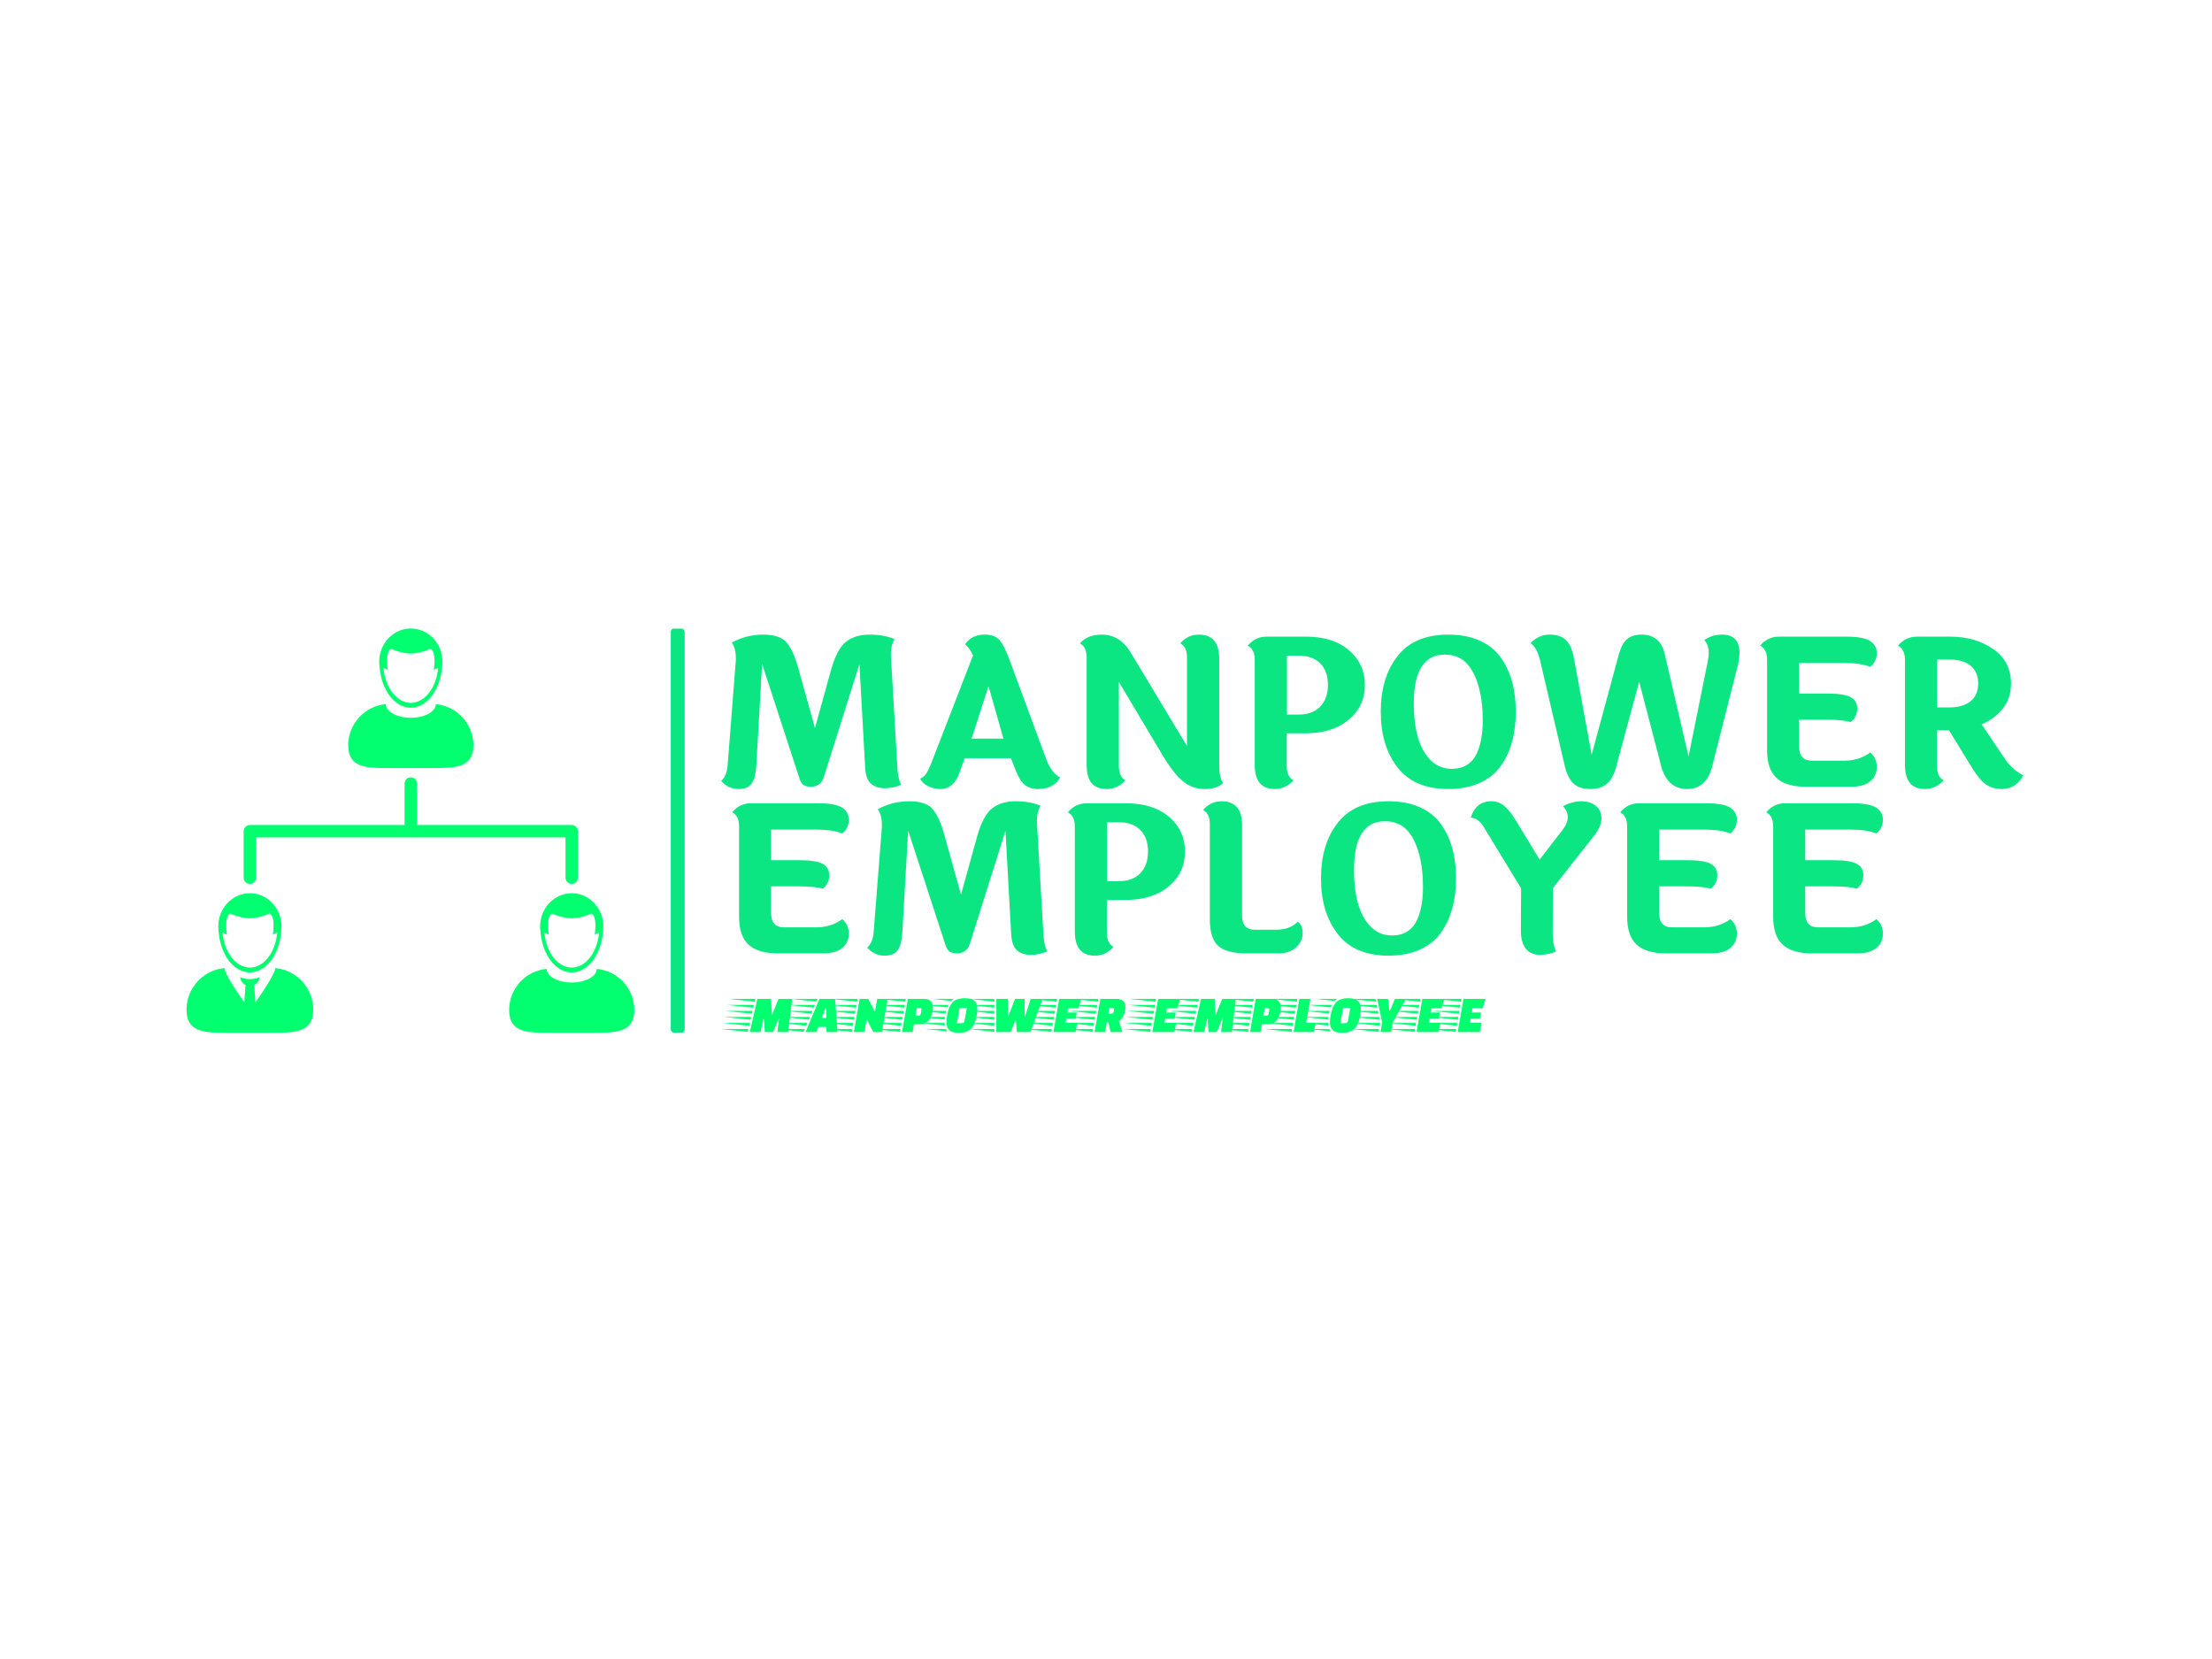 <svg xmlns="http://www.w3.org/2000/svg" version="1.1" xmlns:xlink="http://www.w3.org/1999/xlink" xmlns:svgjs="http://svgjs.dev/svgjs" width="1000" height="750" viewBox="0 0 1000 750"><rect width="1000" height="750" fill="#ffffff"></rect><g transform="matrix(0.834,0,0,0.834,82.495,284.197)"><svg viewBox="0 0 396 87" data-background-color="#ffffff" preserveAspectRatio="xMidYMid meet" height="219" width="1000" xmlns="http://www.w3.org/2000/svg" xmlns:xlink="http://www.w3.org/1999/xlink"><g id="tight-bounds" transform="matrix(1,0,0,1,0.24,-0.248)"><svg viewBox="0 0 395.52 87.495" height="87.495" width="395.52"><g><svg viewBox="0 0 557.909 123.418" height="87.495" width="395.52"><g><rect width="4.229" height="123.418" x="147.087" y="0" fill="#0be683" opacity="1" stroke-width="0" stroke="transparent" fill-opacity="1" class="rect-o-0" data-fill-palette-color="primary" rx="1%" id="o-0" data-palette-color="#0be683"></rect></g><g transform="matrix(1,0,0,1,162.389,0.307)"><svg viewBox="0 0 395.52 122.804" height="122.804" width="395.52"><g><svg viewBox="0 0 395.52 122.804" height="122.804" width="395.52"><g><svg viewBox="0 0 395.52 101.234" height="101.234" width="395.52"><g transform="matrix(1,0,0,1,0,0)"><svg width="395.52" viewBox="1.5 -37.3 319.2 78.7" height="101.234" data-palette-color="#0be683"><svg></svg><svg></svg><g class="undefined-text-0" data-fill-palette-color="primary" id="text-0"><path xmlns="http://www.w3.org/2000/svg" d="M45.65-0.5v0c-1.233 0.567-2.573 0.85-4.02 0.85-1.453 0-2.597-0.377-3.43-1.13-0.833-0.747-1.3-2.07-1.4-3.97v0l-1.4-25.3-8.75 27.75c-0.5 1.533-1.567 2.3-3.2 2.3v0c-0.933-0.033-1.583-0.233-1.95-0.6-0.367-0.367-0.667-0.95-0.9-1.75v0l-9.05-27.75-1.45 25.2c-0.133 1.867-0.51 3.24-1.13 4.12-0.613 0.887-1.703 1.33-3.27 1.33-1.567 0-2.967-0.65-4.2-1.95v0c0.967-0.9 1.5-2.233 1.6-4v0l2-25.55c0-0.2 0-0.417 0-0.65v0c0-1.567-0.333-2.817-1-3.75v0c2.4-1.3 4.967-1.95 7.7-1.95 2.733 0 4.657 0.65 5.77 1.95 1.12 1.3 2.097 3.5 2.93 6.6v0l4 14.35 3.9-14.1c0.967-3.5 2.193-5.84 3.68-7.02 1.48-1.187 3.413-1.78 5.8-1.78 2.38 0 4.42 0.367 6.12 1.1v0c-0.6 1-0.9 2.233-0.9 3.7v0c0 0.3 0.017 0.633 0.05 1v0l1.5 25.9c0.067 2.333 0.4 4.033 1 5.1zM67.05-24.65l-4.15 12.85h7.8zM84.6-2.3c-0.4 0.867-1.073 1.557-2.02 2.07-0.953 0.52-2.08 0.78-3.38 0.78-1.3 0-2.367-0.327-3.2-0.98-0.833-0.647-1.583-1.803-2.25-3.47v0l-1.2-3.1h-11.35l-1.25 3.5c-0.933 2.7-2.517 4.05-4.75 4.05v0c-1.067 0-2.077-0.243-3.03-0.73-0.947-0.48-1.57-1.087-1.87-1.82v0c0.567-0.233 1.043-0.627 1.43-1.18 0.38-0.547 0.803-1.403 1.27-2.57v0l10.25-26.45c-0.6-1.3-1.25-2.2-1.95-2.7v0c1.033-1.6 2.633-2.4 4.8-2.4v0c1.667 0 2.883 0.45 3.65 1.35 0.767 0.9 1.583 2.517 2.45 4.85v0l8.95 24.2c0.867 2.367 2.017 3.9 3.45 4.6zM91.1-5.4v0-26.3c0-1.733-0.55-2.883-1.65-3.45v0c1.2-1.433 3-2.15 5.4-2.15v0c2.933 0 5.283 1.467 7.05 4.4v0l13.8 22.9v-21.7c0-1.733-0.55-2.883-1.65-3.45v0c1.2-1.433 2.717-2.15 4.55-2.15v0c3.333 0 5 1.967 5 5.9v0 26.25c0 1.9 0.317 3.317 0.95 4.25v0c-1.033 0.967-2.533 1.45-4.5 1.45-1.967 0-3.7-0.593-5.2-1.78-1.5-1.18-3.117-3.187-4.85-6.02v0l-11-18.45v20.55c0 1.8 0.533 2.983 1.6 3.55v0c-1.267 1.433-2.767 2.15-4.5 2.15-1.733 0-3-0.483-3.8-1.45-0.8-0.967-1.2-2.467-1.2-4.5zM143.05-32.15v0h-2.85v14.45h2.85c2.3 0 4.077-0.66 5.33-1.98 1.247-1.313 1.87-3.08 1.87-5.3 0-2.213-0.623-3.963-1.87-5.25-1.253-1.28-3.03-1.92-5.33-1.92zM135.2-36.8v0h9.35c0.1 0 0.2 0 0.3 0v0c5.5 0 9.583 1.7 12.25 5.1v0c1.467 1.867 2.2 4.117 2.2 6.75 0 2.633-0.733 4.867-2.2 6.7v0c-2.7 3.433-6.883 5.15-12.55 5.15v0h-4.4v7.95c0 1.8 0.55 2.983 1.65 3.55v0c-1.267 1.433-2.8 2.15-4.6 2.15v0c-3.267 0-4.9-1.983-4.9-5.95v0-25.75c0-1.7-0.567-2.85-1.7-3.45v0c1.233-1.467 2.767-2.2 4.6-2.2zM180.6-4.4v0c2.933 0 5-1.3 6.2-3.9v0c0.933-2.1 1.4-4.733 1.4-7.9v0c0-0.7-0.017-1.433-0.05-2.2v0c-0.233-4.2-1.1-7.583-2.6-10.15-1.5-2.567-3.717-3.85-6.65-3.85v0c-5.067 0-7.6 3.983-7.6 11.95v0c0 6.7 1.433 11.4 4.3 14.1v0c1.367 1.3 3.033 1.95 5 1.95zM192.55-31.78c1.267 1.753 2.21 3.737 2.83 5.95 0.613 2.22 0.92 4.687 0.92 7.4 0 2.72-0.307 5.197-0.92 7.43-0.62 2.233-1.563 4.233-2.83 6-1.267 1.767-2.99 3.133-5.17 4.1-2.187 0.967-4.73 1.45-7.63 1.45v0c-5.533 0-9.673-1.76-12.42-5.28-2.753-3.513-4.13-8.07-4.13-13.67 0-5.6 1.377-10.15 4.13-13.65 2.747-3.5 6.887-5.25 12.42-5.25v0c2.933 0 5.483 0.483 7.65 1.45 2.167 0.967 3.883 2.323 5.15 4.07zM243.6-32.8v0c0-1.367-0.367-2.417-1.1-3.15v0c1.233-0.9 2.7-1.35 4.4-1.35v0c2.833 0 4.25 1.517 4.25 4.55v0c0 0.467-0.1 1.3-0.3 2.5v0l-6.15 24.25c-0.867 4.367-3 6.55-6.4 6.55v0c-3.467 0-5.667-2.183-6.6-6.55v0l-5.15-19.75-5.35 19.75c-0.533 2.433-1.323 4.133-2.37 5.1-1.053 0.967-2.487 1.45-4.3 1.45-1.82 0-3.22-0.483-4.2-1.45-0.987-0.967-1.73-2.667-2.23-5.1v0l-5.8-24.8c-0.533-2.267-1.333-3.733-2.4-4.4v0c1.367-1.4 2.917-2.1 4.65-2.1 1.733 0 3.077 0.44 4.03 1.32 0.947 0.887 1.62 2.447 2.02 4.68v0l4.3 23.45 6.7-24.75c0.5-1.733 1.183-2.95 2.05-3.65 0.867-0.7 2.033-1.05 3.5-1.05v0c3.033 0 4.917 1.567 5.65 4.7v0l5.85 25.15 4.75-23.5c0.133-0.667 0.2-1.283 0.2-1.85zM268.85-6.4v0h8.05c2.367 0 4.467-0.667 6.3-2v0c1.067 0.9 1.6 2.083 1.6 3.55 0 1.467-0.533 2.64-1.6 3.52-1.067 0.887-2.667 1.33-4.8 1.33v0h-10.85c-3.333 0-5.773-0.717-7.32-2.15-1.553-1.433-2.33-3.7-2.33-6.8v0-22.2c0-1.7-0.567-2.85-1.7-3.45v0c1.233-1.467 2.75-2.2 4.55-2.2v0h16.7c2.633 0 4.517 0.343 5.65 1.03 1.133 0.68 1.7 1.687 1.7 3.02 0 1.333-0.533 2.45-1.6 3.35v0c-1.6-0.633-3.7-0.95-6.3-0.95v0h-11.15v7.5h6.9c2.667 0 4.56 0.283 5.68 0.85 1.113 0.567 1.67 1.523 1.67 2.87 0 1.353-0.533 2.447-1.6 3.28v0c-1.2-0.4-3.3-0.6-6.3-0.6v0h-6.35v6.5c0 2.367 1.033 3.55 3.1 3.55zM302.45-31.2h-2.85v11.75h2.85c2.333 0 4.117-0.51 5.35-1.53 1.233-1.013 1.85-2.463 1.85-4.35 0-1.88-0.617-3.33-1.85-4.35-1.233-1.013-3.017-1.52-5.35-1.52zM320.7-2.8v0c-1.133 2.233-2.933 3.35-5.4 3.35v0c-1.3 0-2.483-0.333-3.55-1-1.067-0.667-2.217-1.983-3.45-3.95v0l-5.8-9.45h-2.95v8.7c0 1.8 0.55 2.983 1.65 3.55v0c-1.267 1.433-2.8 2.15-4.6 2.15v0c-3.267 0-4.9-1.983-4.9-5.95v0-25.75c0-1.7-0.567-2.85-1.7-3.45v0c1.233-1.467 2.767-2.2 4.6-2.2v0h8.3c4.033 0 7.507 1.01 10.42 3.03 2.92 2.013 4.38 4.837 4.38 8.47v0c0 2.367-0.65 4.39-1.95 6.07-1.3 1.687-3.05 2.997-5.25 3.93v0l5.9 8.75c1.2 1.633 2.633 2.883 4.3 3.75z" fill="#0be683" fill-rule="nonzero" stroke="none" stroke-width="1" stroke-linecap="butt" stroke-linejoin="miter" stroke-miterlimit="10" stroke-dasharray="" stroke-dashoffset="0" font-family="none" font-weight="none" font-size="none" text-anchor="none" style="mix-blend-mode: normal" data-fill-palette-color="primary" opacity="1"></path><path xmlns="http://www.w3.org/2000/svg" d="M16.85 34.45v0h8.05c2.367 0 4.467-0.667 6.3-2v0c1.067 0.9 1.6 2.083 1.6 3.55 0 1.467-0.533 2.64-1.6 3.52-1.067 0.887-2.667 1.33-4.8 1.33v0h-10.85c-3.333 0-5.777-0.717-7.33-2.15-1.547-1.433-2.32-3.7-2.32-6.8v0-22.2c0-1.7-0.567-2.85-1.7-3.45v0c1.233-1.467 2.75-2.2 4.55-2.2v0h16.7c2.633 0 4.517 0.343 5.65 1.03 1.133 0.68 1.7 1.687 1.7 3.02 0 1.333-0.533 2.45-1.6 3.35v0c-1.6-0.633-3.7-0.95-6.3-0.95v0h-11.15v7.5h6.9c2.667 0 4.56 0.283 5.68 0.85 1.113 0.567 1.67 1.523 1.67 2.87 0 1.353-0.533 2.447-1.6 3.28v0c-1.2-0.4-3.3-0.6-6.3-0.6v0h-6.35v6.5c0 2.367 1.033 3.55 3.1 3.55zM81.45 40.35v0c-1.233 0.567-2.573 0.85-4.02 0.85-1.453 0-2.597-0.377-3.43-1.13-0.833-0.747-1.3-2.07-1.4-3.97v0l-1.4-25.3-8.75 27.75c-0.5 1.533-1.567 2.3-3.2 2.3v0c-0.933-0.033-1.583-0.233-1.95-0.6-0.367-0.367-0.667-0.95-0.9-1.75v0l-9.05-27.75-1.45 25.2c-0.133 1.867-0.507 3.24-1.12 4.12-0.62 0.887-1.713 1.33-3.28 1.33-1.567 0-2.967-0.65-4.2-1.95v0c0.967-0.9 1.5-2.233 1.6-4v0l2-25.55c0-0.2 0-0.417 0-0.65v0c0-1.567-0.333-2.817-1-3.75v0c2.4-1.3 4.967-1.95 7.7-1.95 2.733 0 4.66 0.65 5.78 1.95 1.113 1.3 2.087 3.5 2.92 6.6v0l4 14.35 3.9-14.1c0.967-3.5 2.193-5.84 3.68-7.02 1.48-1.187 3.413-1.78 5.8-1.78 2.38 0 4.42 0.367 6.12 1.1v0c-0.6 1-0.9 2.233-0.9 3.7v0c0 0.3 0.017 0.633 0.05 1v0l1.5 25.9c0.067 2.333 0.4 4.033 1 5.1zM98.95 8.7v0h-2.85v14.45h2.85c2.3 0 4.077-0.66 5.33-1.98 1.247-1.313 1.87-3.08 1.87-5.3 0-2.213-0.623-3.963-1.87-5.25-1.253-1.28-3.03-1.92-5.33-1.92zM91.1 4.05v0h9.35c0.1 0 0.2 0 0.3 0v0c5.5 0 9.583 1.7 12.25 5.1v0c1.467 1.867 2.2 4.117 2.2 6.75 0 2.633-0.733 4.867-2.2 6.7v0c-2.7 3.433-6.883 5.15-12.55 5.15v0h-4.4v7.95c0 1.8 0.55 2.983 1.65 3.55v0c-1.267 1.433-2.8 2.15-4.6 2.15v0c-3.267 0-4.9-1.983-4.9-5.95v0-25.75c0-1.7-0.567-2.85-1.7-3.45v0c1.233-1.467 2.767-2.2 4.6-2.2zM121.3 32.5v0-23.35c0-1.733-0.55-2.883-1.65-3.45v0c1.2-1.433 2.717-2.15 4.55-2.15v0c3.333 0 5 1.967 5 5.9v0 22.05c0 2.367 1.033 3.55 3.1 3.55v0h5.15c2.367 0 4.167-0.667 5.4-2v0c0.8 0.567 1.2 1.507 1.2 2.82 0 1.32-0.523 2.48-1.57 3.48-1.053 1-2.58 1.5-4.58 1.5v0h-7.5c-3.333 0-5.683-0.617-7.05-1.85-1.367-1.233-2.05-3.4-2.05-6.5zM165.95 36.45v0c2.933 0 5-1.3 6.2-3.9v0c0.933-2.1 1.4-4.733 1.4-7.9v0c0-0.7-0.017-1.433-0.05-2.2v0c-0.233-4.2-1.1-7.583-2.6-10.15-1.5-2.567-3.717-3.85-6.65-3.85v0c-5.067 0-7.6 3.983-7.6 11.95v0c0 6.7 1.433 11.4 4.3 14.1v0c1.367 1.3 3.033 1.95 5 1.95zM177.9 9.07c1.267 1.753 2.207 3.737 2.82 5.95 0.62 2.22 0.93 4.687 0.93 7.4 0 2.72-0.31 5.197-0.93 7.43-0.613 2.233-1.553 4.233-2.82 6-1.267 1.767-2.993 3.133-5.18 4.1-2.18 0.967-4.72 1.45-7.62 1.45v0c-5.533 0-9.673-1.76-12.42-5.28-2.753-3.513-4.13-8.07-4.13-13.67 0-5.6 1.377-10.15 4.13-13.65 2.747-3.5 6.887-5.25 12.42-5.25v0c2.933 0 5.483 0.483 7.65 1.45 2.167 0.967 3.883 2.323 5.15 4.07zM206.2 40.35v0c-1.233 0.567-2.577 0.85-4.03 0.85-1.447 0-2.58-0.5-3.4-1.5-0.813-1-1.22-2.483-1.22-4.45v0l0.05-10.35-9.25-15.2c-0.833-1.333-1.867-2.05-3.1-2.15v0c0.867-2.667 2.55-4 5.05-4v0c1.267 0 2.357 0.407 3.27 1.22 0.92 0.82 1.863 2.03 2.83 3.63v0l5.75 9.45 5.6-7.25c0.867-1.133 1.3-2.183 1.3-3.15 0-0.967-0.4-1.867-1.2-2.7v0c1.6-0.8 3.11-1.2 4.53-1.2 1.413 0 2.587 0.367 3.52 1.1 0.933 0.733 1.4 1.767 1.4 3.1 0 1.333-0.617 2.767-1.85 4.3v0l-10.05 12.8-0.05 11.25c0 1.8 0.283 3.217 0.85 4.25zM234.55 34.45v0h8.05c2.367 0 4.467-0.667 6.3-2v0c1.067 0.9 1.6 2.083 1.6 3.55 0 1.467-0.533 2.64-1.6 3.52-1.067 0.887-2.667 1.33-4.8 1.33v0h-10.85c-3.333 0-5.777-0.717-7.33-2.15-1.547-1.433-2.32-3.7-2.32-6.8v0-22.2c0-1.7-0.567-2.85-1.7-3.45v0c1.233-1.467 2.75-2.2 4.55-2.2v0h16.7c2.633 0 4.517 0.343 5.65 1.03 1.133 0.68 1.7 1.687 1.7 3.02 0 1.333-0.533 2.45-1.6 3.35v0c-1.6-0.633-3.7-0.95-6.3-0.95v0h-11.15v7.5h6.9c2.667 0 4.557 0.283 5.67 0.85 1.12 0.567 1.68 1.523 1.68 2.87 0 1.353-0.533 2.447-1.6 3.28v0c-1.2-0.4-3.3-0.6-6.3-0.6v0h-6.35v6.5c0 2.367 1.033 3.55 3.1 3.55zM270.35 34.45v0h8.05c2.367 0 4.467-0.667 6.3-2v0c1.067 0.9 1.6 2.083 1.6 3.55 0 1.467-0.533 2.64-1.6 3.52-1.067 0.887-2.667 1.33-4.8 1.33v0h-10.85c-3.333 0-5.773-0.717-7.32-2.15-1.553-1.433-2.33-3.7-2.33-6.8v0-22.2c0-1.7-0.567-2.85-1.7-3.45v0c1.233-1.467 2.75-2.2 4.55-2.2v0h16.7c2.633 0 4.517 0.343 5.65 1.03 1.133 0.68 1.7 1.687 1.7 3.02 0 1.333-0.533 2.45-1.6 3.35v0c-1.6-0.633-3.7-0.95-6.3-0.95v0h-11.15v7.5h6.9c2.667 0 4.557 0.283 5.67 0.85 1.12 0.567 1.68 1.523 1.68 2.87 0 1.353-0.533 2.447-1.6 3.28v0c-1.2-0.4-3.3-0.6-6.3-0.6v0h-6.35v6.5c0 2.367 1.033 3.55 3.1 3.55z" fill="#0be683" fill-rule="nonzero" stroke="none" stroke-width="1" stroke-linecap="butt" stroke-linejoin="miter" stroke-miterlimit="10" stroke-dasharray="" stroke-dashoffset="0" font-family="none" font-weight="none" font-size="none" text-anchor="none" style="mix-blend-mode: normal" data-fill-palette-color="primary" opacity="1"></path></g></svg></g></svg></g><g transform="matrix(1,0,0,1,0,112.306)"><svg viewBox="0 0 232.21 10.498" height="10.498" width="232.21"><g transform="matrix(1,0,0,1,0,0)"><svg width="232.21" viewBox="-12.65 -26.95 609.36 27.55" height="10.498" data-palette-color="#01ff70"><path d="M33.25-10.75L28.75 0 22.15 0 21.4-10.75 21.15-10.75 18.75 0 10.2 0 16.25-26.45 27.1-26.45 27.85-14.05 28.05-14.05 33.1-26.45 43.95-26.45 40.75 0 32.15 0 33.5-10.75 33.25-10.75ZM9.05-2.4L8.55-0.15-12.65-2.4 9.05-2.4ZM10.2-7.25L9.65-5-11.5-7.25 10.2-7.25ZM11.3-12.05L10.8-9.8-10.35-12.05 11.3-12.05ZM12.35-16.85L11.8-14.6-9.2-16.85 12.35-16.85ZM13.45-21.65L12.95-19.4-8.05-21.65 13.45-21.65ZM14.6-26.45L14.05-24.2-6.9-26.45 14.6-26.45ZM80.1 0L71.35 0 71.15-4.05 64.85-4.05 63.3 0 54.65 0 65.75-26.45 78.15-26.45 80.1 0ZM67.5-11.2L71.15-11.2 71.15-18.8 70.45-18.8 67.5-11.2ZM54-2.4L53.05-0.2 32.55-2.4 54-2.4ZM56.05-7.25L55.1-5.05 34.6-7.25 56.05-7.25ZM58.05-12.05L57.15-9.85 36.65-12.05 58.05-12.05ZM60.1-16.85L59.15-14.65 38.7-16.85 60.1-16.85ZM62.1-21.65L61.2-19.45 40.75-21.65 62.1-21.65ZM64.1-26.45L63.2-24.3 42.8-26.45 64.1-26.45ZM115.45 0L108.65 0 103.5-9.9 103.3-9.9 101.55 0 93.15 0 97.75-26.45 104.55-26.45 109.75-16.6 110.05-16.6 111.75-26.45 120.09-26.45 115.45 0ZM91.9-2.4L91.5-0.15 70.3-2.4 91.9-2.4ZM93.6-12.05L93.2-9.8 72-12.05 93.6-12.05ZM94.45-16.85L94.05-14.6 72.84-16.85 94.45-16.85ZM95.3-21.65L94.9-19.4 73.7-21.65 95.3-21.65ZM96.1-26.45L95.75-24.2 74.55-26.45 96.1-26.45ZM92.75-7.25L92.35-5 71.15-7.25 92.75-7.25ZM145.94-6.2L145.94-6.2 141.09-6.2 139.99 0 131.59 0 136.19-26.45 148.89-26.45Q156.14-26.45 156.14-19.6L156.14-19.6Q156.14-16.5 155.24-13.9 154.34-11.3 153.29-9.8 152.24-8.3 150.32-7.25 148.39-6.2 145.94-6.2ZM146.44-14.4L147.04-17.8Q147.04-17.85 147.09-18.1L147.09-18.1Q147.09-19.15 144.94-19.15L144.94-19.15 143.34-19.15 142.29-12.95 143.84-12.95Q144.99-12.95 145.64-13.23 146.29-13.5 146.44-14.4L146.44-14.4ZM130.34-2.4L129.94-0.15 108.74-2.4 130.34-2.4ZM132.04-12.05L131.64-9.8 110.44-12.05 132.04-12.05ZM132.89-16.85L132.49-14.6 111.29-16.85 132.89-16.85ZM133.74-21.65L133.34-19.4 112.14-21.65 133.74-21.65ZM134.54-26.45L134.19-24.2 112.99-26.45 134.54-26.45ZM131.19-7.25L130.79-5 109.59-7.25 131.19-7.25ZM181.59-26.95L181.59-26.95Q186.99-26.95 189.29-24.88 191.59-22.8 191.59-18.4L191.59-18.4Q191.59-16.25 191.04-13.2L191.04-13.2Q189.79-6 186.64-2.7 183.49 0.6 176.74 0.6L176.74 0.6Q171.44 0.6 169.19-1.48 166.94-3.55 166.94-7.9L166.94-7.9Q166.94-10.15 167.49-13.2L167.49-13.2Q168.74-20.4 171.84-23.68 174.94-26.95 181.59-26.95ZM175.24-7L178.19-7Q179.64-7 180.37-7.35 181.09-7.7 181.34-8.9L181.34-8.9 183.24-19.35 180.19-19.35Q178.79-19.35 178.02-19 177.24-18.65 177.09-17.5L177.09-17.5 175.24-7ZM145.79-12.05L165.74-12.05Q165.54-10.5 165.49-9.95L165.49-9.95 145.79-12.05ZM146.69-16.85L166.69-16.85 166.24-14.75 146.69-16.85ZM145.99-7.25L165.44-7.25Q165.44-6.45 165.64-5.15L165.64-5.15 145.99-7.25ZM148.69-21.65L168.44-21.65Q167.84-20.35 167.59-19.65L167.59-19.65 148.69-21.65ZM150.34-2.4L166.49-2.4Q167.09-1.2 167.79-0.55L167.79-0.55 150.34-2.4ZM155.39-26.45L172.79-26.45Q171.59-25.75 170.74-24.8L170.74-24.8 155.39-26.45ZM218.09 0L206.74 0 206.74-26.45 215.84-26.45 215.84-12.15 216.09-12.15 221.69-26.45 229.29-26.45 229.29-12.15 229.49-12.15 234.09-26.45 243.64-26.45 233.89 0 223.04 0 222.29-9.35 221.94-9.35 218.09 0ZM185.44-26.45L205.09-26.45 205.09-24.2 185.44-26.45ZM185.44-21.65L205.09-21.65 205.09-19.4 185.44-21.65ZM185.44-16.85L205.09-16.85 205.09-14.6 185.44-16.85ZM185.44-12.05L205.09-12.05 205.09-9.8 185.44-12.05ZM185.44-7.25L205.09-7.25 205.09-5 185.44-7.25ZM185.44-2.4L205.09-2.4 205.09-0.15 185.44-2.4ZM270.84-15.55L269.99-10.75 262.54-10.75 261.94-7.35 271.19-7.35 269.89 0 252.24 0 256.84-26.45 274.44-26.45 272.09-18.95 263.94-18.95 263.34-15.55 270.84-15.55ZM250.99-2.4L250.59-0.15 229.39-2.4 250.99-2.4ZM252.69-12.05L252.29-9.8 231.09-12.05 252.69-12.05ZM253.54-16.85L253.14-14.6 231.94-16.85 253.54-16.85ZM254.39-21.65L253.99-19.4 232.79-21.65 254.39-21.65ZM255.19-26.45L254.84-24.2 233.64-26.45 255.19-26.45ZM251.84-7.25L251.44-5 230.24-7.25 251.84-7.25ZM289.63-26.45L302.33-26.45Q309.63-26.45 309.63-19.85L309.63-19.85Q309.63-16.85 308.43-13.63 307.23-10.4 304.38-8.8L304.38-8.8 307.23 0 297.88 0 295.98-7.7 294.78-7.7 293.43 0 285.03 0 289.63-26.45ZM300.18-16.05L300.48-17.8Q300.48-17.85 300.53-18.3L300.53-18.3Q300.53-19.15 297.88-19.15L297.88-19.15 296.78-19.15 295.98-14.55 297.58-14.55Q299.88-14.55 300.18-16.05L300.18-16.05ZM283.78-2.4L283.38-0.15 262.18-2.4 283.78-2.4ZM285.48-12.05L285.08-9.8 263.88-12.05 285.48-12.05ZM286.33-16.85L285.93-14.6 264.73-16.85 286.33-16.85ZM287.18-21.65L286.78-19.4 265.58-21.65 287.18-21.65ZM287.98-26.45L287.63-24.2 266.43-26.45 287.98-26.45ZM284.63-7.25L284.23-5 263.03-7.25 284.63-7.25ZM349.68-15.55L348.83-10.75 341.38-10.75 340.78-7.35 350.03-7.35 348.73 0 331.08 0 335.68-26.45 353.28-26.45 350.93-18.95 342.78-18.95 342.18-15.55 349.68-15.55ZM329.83-2.4L329.43-0.15 308.23-2.4 329.83-2.4ZM331.53-12.05L331.13-9.8 309.93-12.05 331.53-12.05ZM332.38-16.85L331.98-14.6 310.78-16.85 332.38-16.85ZM333.23-21.65L332.83-19.4 311.63-21.65 333.23-21.65ZM334.03-26.45L333.68-24.2 312.48-26.45 334.03-26.45ZM330.68-7.25L330.28-5 309.08-7.25 330.68-7.25ZM386.93-10.75L382.43 0 375.83 0 375.08-10.75 374.83-10.75 372.43 0 363.88 0 369.93-26.45 380.78-26.45 381.53-14.05 381.73-14.05 386.78-26.45 397.63-26.45 394.43 0 385.83 0 387.18-10.75 386.93-10.75ZM362.73-2.4L362.23-0.15 341.03-2.4 362.73-2.4ZM363.88-7.25L363.33-5 342.18-7.25 363.88-7.25ZM364.98-12.05L364.48-9.8 343.33-12.05 364.98-12.05ZM366.03-16.85L365.48-14.6 344.48-16.85 366.03-16.85ZM367.13-21.65L366.63-19.4 345.63-21.65 367.13-21.65ZM368.28-26.45L367.73-24.2 346.78-26.45 368.28-26.45ZM423.27-6.2L423.27-6.2 418.42-6.2 417.32 0 408.92 0 413.52-26.45 426.22-26.45Q433.47-26.45 433.47-19.6L433.47-19.6Q433.47-16.5 432.57-13.9 431.67-11.3 430.62-9.8 429.57-8.3 427.65-7.25 425.72-6.2 423.27-6.2ZM423.77-14.4L424.37-17.8Q424.37-17.85 424.42-18.1L424.42-18.1Q424.42-19.15 422.27-19.15L422.27-19.15 420.67-19.15 419.62-12.95 421.17-12.95Q422.32-12.95 422.97-13.23 423.62-13.5 423.77-14.4L423.77-14.4ZM407.67-2.4L407.27-0.15 386.07-2.4 407.67-2.4ZM409.37-12.05L408.97-9.8 387.77-12.05 409.37-12.05ZM410.22-16.85L409.82-14.6 388.62-16.85 410.22-16.85ZM411.07-21.65L410.67-19.4 389.47-21.65 411.07-21.65ZM411.87-26.45L411.52-24.2 390.32-26.45 411.87-26.45ZM408.52-7.25L408.12-5 386.92-7.25 408.52-7.25ZM461.22-7.35L459.92 0 443.67 0 448.27-26.45 457.07-26.45 453.72-7.35 461.22-7.35ZM442.42-2.4L442.02-0.15 420.82-2.4 442.42-2.4ZM444.12-12.05L443.72-9.8 422.52-12.05 444.12-12.05ZM444.97-16.85L444.57-14.6 423.37-16.85 444.97-16.85ZM445.82-21.65L445.42-19.4 424.22-21.65 445.82-21.65ZM446.62-26.45L446.27-24.2 425.07-26.45 446.62-26.45ZM443.27-7.25L442.87-5 421.67-7.25 443.27-7.25ZM487.27-26.95L487.27-26.95Q492.67-26.95 494.97-24.88 497.27-22.8 497.27-18.4L497.27-18.4Q497.27-16.25 496.72-13.2L496.72-13.2Q495.47-6 492.32-2.7 489.17 0.6 482.42 0.6L482.42 0.6Q477.12 0.6 474.87-1.48 472.62-3.55 472.62-7.9L472.62-7.9Q472.62-10.15 473.17-13.2L473.17-13.2Q474.42-20.4 477.52-23.68 480.62-26.95 487.27-26.95ZM480.92-7L483.87-7Q485.32-7 486.04-7.35 486.77-7.7 487.02-8.9L487.02-8.9 488.92-19.35 485.87-19.35Q484.47-19.35 483.69-19 482.92-18.65 482.77-17.5L482.77-17.5 480.92-7ZM451.47-12.05L471.42-12.05Q471.22-10.5 471.17-9.95L471.17-9.95 451.47-12.05ZM452.37-16.85L472.37-16.85 471.92-14.75 452.37-16.85ZM451.67-7.25L471.12-7.25Q471.12-6.45 471.32-5.15L471.32-5.15 451.67-7.25ZM454.37-21.65L474.12-21.65Q473.52-20.35 473.27-19.65L473.27-19.65 454.37-21.65ZM456.02-2.4L472.17-2.4Q472.77-1.2 473.47-0.55L473.47-0.55 456.02-2.4ZM461.07-26.45L478.47-26.45Q477.27-25.75 476.42-24.8L476.42-24.8 461.07-26.45ZM511.87-2.4L511.47-0.15 490.27-2.4 511.87-2.4ZM512.72-7.25L512.32-5 491.12-7.25 512.72-7.25ZM509.87-21.65L510.32-19.4 489.12-21.65 509.87-21.65ZM508.87-26.45L509.32-24.2 488.12-26.45 508.87-26.45ZM510.87-16.85L511.32-14.6 490.12-16.85 510.87-16.85ZM511.82-12.05L512.32-9.8 491.12-12.05 511.82-12.05ZM510.37-26.45L518.97-26.45 520.07-16.85 520.37-16.85 524.52-26.45 533.27-26.45 522.67-7.55 521.42 0 512.97 0 514.27-7.55 510.37-26.45ZM560.31-15.55L559.46-10.75 552.01-10.75 551.41-7.35 560.66-7.35 559.36 0 541.71 0 546.31-26.45 563.91-26.45 561.56-18.95 553.41-18.95 552.81-15.55 560.31-15.55ZM540.46-2.4L540.06-0.15 518.86-2.4 540.46-2.4ZM542.16-12.05L541.76-9.8 520.56-12.05 542.16-12.05ZM543.01-16.85L542.61-14.6 521.41-16.85 543.01-16.85ZM543.86-21.65L543.46-19.4 522.26-21.65 543.86-21.65ZM544.66-26.45L544.31-24.2 523.11-26.45 544.66-26.45ZM541.31-7.25L540.91-5 519.71-7.25 541.31-7.25ZM593.11-15.55L592.26-10.75 584.81-10.75 584.21-7.35 593.46-7.35 592.16 0 574.51 0 579.11-26.45 596.71-26.45 594.36-18.95 586.21-18.95 585.61-15.55 593.11-15.55ZM573.26-2.4L572.86-0.15 551.66-2.4 573.26-2.4ZM574.96-12.05L574.56-9.8 553.36-12.05 574.96-12.05ZM575.81-16.85L575.41-14.6 554.21-16.85 575.81-16.85ZM576.66-21.65L576.26-19.4 555.06-21.65 576.66-21.65ZM577.46-26.45L577.11-24.2 555.91-26.45 577.46-26.45ZM574.11-7.25L573.71-5 552.51-7.25 574.11-7.25Z" opacity="1" transform="matrix(1,0,0,1,0,0)" fill="#01ff70" class="undefined-text-1" data-fill-palette-color="secondary" id="text-1"></path></svg></g></svg></g></svg></g></svg></g><g transform="matrix(1,0,0,1,0,0.307)"><svg viewBox="0 0 136.016 122.804" height="122.804" width="136.016"><g><svg xmlns="http://www.w3.org/2000/svg" xmlns:xlink="http://www.w3.org/1999/xlink" version="1.1" x="0" y="0" viewBox="5 9.37 90.001 81.259" enable-background="new 0 0 100 100" xml:space="preserve" height="122.804" width="136.016" class="icon-icon-0" data-fill-palette-color="accent" id="icon-0"><g fill="#01ff70" data-fill-palette-color="accent"><path fill="none" d="M78.504 66.677c-1.326 0.522-0.697 4.249-0.697 4.249-0.331-0.23-0.635-0.352-0.882-0.413 0.364 3.96 2.687 7.013 5.497 7.013 2.812 0 5.134-3.053 5.497-7.013-0.246 0.062-0.55 0.183-0.881 0.413 0 0 0.628-3.727-0.697-4.249 0 0-1.828 0.888-3.919 0.945C80.332 67.564 78.504 66.677 78.504 66.677z"></path><path fill="none" d="M17.735 77.525c2.812 0 5.133-3.053 5.498-7.013-0.247 0.062-0.551 0.182-0.882 0.413 0-0.001 0.628-3.727-0.697-4.249 0 0-1.829 0.888-3.919 0.944-2.09-0.057-3.919-0.944-3.919-0.944-1.325 0.522-0.697 4.248-0.697 4.249-0.331-0.231-0.634-0.352-0.882-0.413C12.602 74.473 14.924 77.525 17.735 77.525z"></path><path fill="none" d="M50.079 24.317c2.811 0 5.132-3.053 5.497-7.014-0.247 0.062-0.55 0.182-0.881 0.413 0 0 0.628-3.726-0.697-4.249 0 0-1.828 0.888-3.918 0.945-2.09-0.057-3.919-0.945-3.919-0.945-1.325 0.523-0.698 4.249-0.698 4.249-0.331-0.231-0.634-0.351-0.881-0.413C44.945 21.264 47.268 24.317 50.079 24.317z"></path><path d="M11.454 70.282c0.005 0.06 0.01 0.119 0.016 0.179 0.4 4.533 3.053 8.036 6.265 8.036 3.212 0 5.865-3.503 6.265-8.036 0.006-0.06 0.011-0.119 0.015-0.179 0.029-0.196 0.048-0.396 0.06-0.598 0.008-0.139 0.013-0.276 0.013-0.417 0-0.345-0.025-0.684-0.073-1.015-0.464-3.212-3.099-5.673-6.28-5.673-3.181 0-5.816 2.461-6.281 5.673-0.047 0.331-0.072 0.67-0.072 1.015 0 0.141 0.005 0.278 0.013 0.417C11.407 69.887 11.426 70.086 11.454 70.282zM13.816 66.677c0 0 1.829 0.888 3.919 0.944 2.09-0.057 3.919-0.944 3.919-0.944 1.325 0.522 0.697 4.248 0.697 4.249 0.331-0.231 0.635-0.352 0.882-0.413-0.365 3.96-2.686 7.013-5.498 7.013-2.811 0-5.133-3.053-5.498-7.013 0.248 0.062 0.551 0.182 0.882 0.413C13.119 70.925 12.491 67.199 13.816 66.677z" fill="#01ff70" data-fill-palette-color="accent"></path><path d="M23.235 77.672c-0.014-0.001-0.03-0.002-0.044-0.005-0.117-0.015-0.234-0.029-0.354-0.04 0 0.012-0.003 0.024-0.004 0.036-0.002 0.035-0.008 0.068-0.012 0.104-0.022 0.196-0.081 0.388-0.173 0.571-0.617 1.555-2.616 4.502-3.792 6.175l-0.243-3.476c0.344-0.177 0.639-0.468 0.829-0.807 0.137-0.243 0.22-0.509 0.22-0.779 0 0-0.878 0.389-1.774 0.389-0.051 0-0.102-0.002-0.153-0.004-0.051 0.002-0.102 0.004-0.153 0.004-0.896 0-1.774-0.389-1.774-0.389 0 0.271 0.083 0.536 0.22 0.779 0.189 0.339 0.485 0.63 0.829 0.807l-0.243 3.476c-1.177-1.673-3.175-4.62-3.792-6.175-0.092-0.184-0.151-0.375-0.173-0.571-0.004-0.035-0.01-0.068-0.012-0.104 0-0.012-0.003-0.024-0.004-0.036-0.119 0.011-0.236 0.025-0.354 0.04-0.014 0.003-0.029 0.004-0.044 0.005C8.146 78.241 5 81.751 5 85.997c0 4.643 3.764 4.631 8.406 4.631h4.329 4.329c4.643 0 8.406 0.012 8.406-4.631C30.47 81.751 27.323 78.241 23.235 77.672z" fill="#01ff70" data-fill-palette-color="accent"></path><path d="M45.803 37.419h8.55c4.586 0 8.303 0.012 8.303-4.574 0-4.327-3.311-7.881-7.538-8.268-0.033 1.514-2.276 2.736-5.04 2.736-2.764 0-5.007-1.222-5.04-2.736-4.228 0.386-7.539 3.94-7.539 8.268C37.5 37.431 41.218 37.419 45.803 37.419z" fill="#01ff70" data-fill-palette-color="accent"></path><path d="M43.798 17.073c0.004 0.06 0.01 0.119 0.015 0.179 0.401 4.533 3.053 8.036 6.266 8.036 3.211 0 5.865-3.502 6.265-8.036 0.006-0.06 0.011-0.119 0.016-0.179 0.028-0.197 0.047-0.396 0.059-0.598 0.008-0.138 0.014-0.277 0.014-0.417 0-0.345-0.025-0.684-0.072-1.015-0.465-3.212-3.1-5.673-6.281-5.673s-5.816 2.461-6.281 5.673c-0.048 0.331-0.072 0.67-0.072 1.015 0 0.14 0.005 0.279 0.013 0.417C43.75 16.677 43.77 16.876 43.798 17.073zM46.16 13.467c0 0 1.829 0.888 3.919 0.945 2.09-0.057 3.918-0.945 3.918-0.945 1.325 0.523 0.697 4.249 0.697 4.249 0.331-0.231 0.634-0.351 0.881-0.413-0.364 3.96-2.686 7.014-5.497 7.014s-5.133-3.053-5.498-7.014c0.247 0.062 0.551 0.182 0.881 0.413C45.462 17.716 44.834 13.99 46.16 13.467z" fill="#01ff70" data-fill-palette-color="accent"></path><path d="M87.462 77.787c-0.033 1.514-2.276 2.735-5.04 2.735s-5.006-1.222-5.039-2.735c-4.228 0.387-7.539 3.939-7.539 8.268 0 4.586 3.718 4.574 8.303 4.574h8.551c4.586 0 8.303 0.012 8.303-4.574C95 81.727 91.689 78.174 87.462 77.787z" fill="#01ff70" data-fill-palette-color="accent"></path><path d="M76.142 68.254c-0.048 0.33-0.073 0.67-0.073 1.014 0 0.141 0.006 0.279 0.014 0.417 0.012 0.202 0.03 0.401 0.06 0.598 0.005 0.061 0.01 0.12 0.015 0.18 0.401 4.532 3.053 8.035 6.266 8.035s5.865-3.503 6.266-8.035c0.006-0.06 0.01-0.119 0.016-0.18 0.028-0.196 0.047-0.396 0.059-0.598 0.008-0.138 0.014-0.276 0.014-0.417 0-0.344-0.025-0.684-0.072-1.014-0.465-3.213-3.1-5.674-6.281-5.674C79.241 62.58 76.605 65.041 76.142 68.254zM87.038 70.926c0.331-0.23 0.635-0.352 0.881-0.413-0.363 3.96-2.686 7.013-5.497 7.013-2.811 0-5.133-3.053-5.497-7.013 0.247 0.062 0.551 0.183 0.882 0.413 0 0-0.629-3.727 0.697-4.249 0 0 1.828 0.888 3.918 0.945 2.091-0.058 3.919-0.945 3.919-0.945C87.666 67.199 87.038 70.926 87.038 70.926z" fill="#01ff70" data-fill-palette-color="accent"></path><path fill="#01ff70" d="M17.735 60.71c0.688 0 1.247-0.558 1.247-1.246v-8.103h62.193v8.103c0 0.688 0.559 1.246 1.247 1.246s1.246-0.558 1.246-1.246v-9.347c0-0.001 0.001-0.002 0.001-0.003 0-0.688-0.559-1.247-1.247-1.247H51.325v-8.332c0-0.688-0.559-1.247-1.247-1.247s-1.247 0.558-1.247 1.247v8.332H17.735c-0.688 0-1.247 0.558-1.247 1.247v9.35C16.488 60.152 17.046 60.71 17.735 60.71z" data-fill-palette-color="accent"></path></g></svg></g></svg></g></svg></g><defs></defs></svg><rect width="395.52" height="87.495" fill="none" stroke="none" visibility="hidden"></rect></g></svg></g></svg>